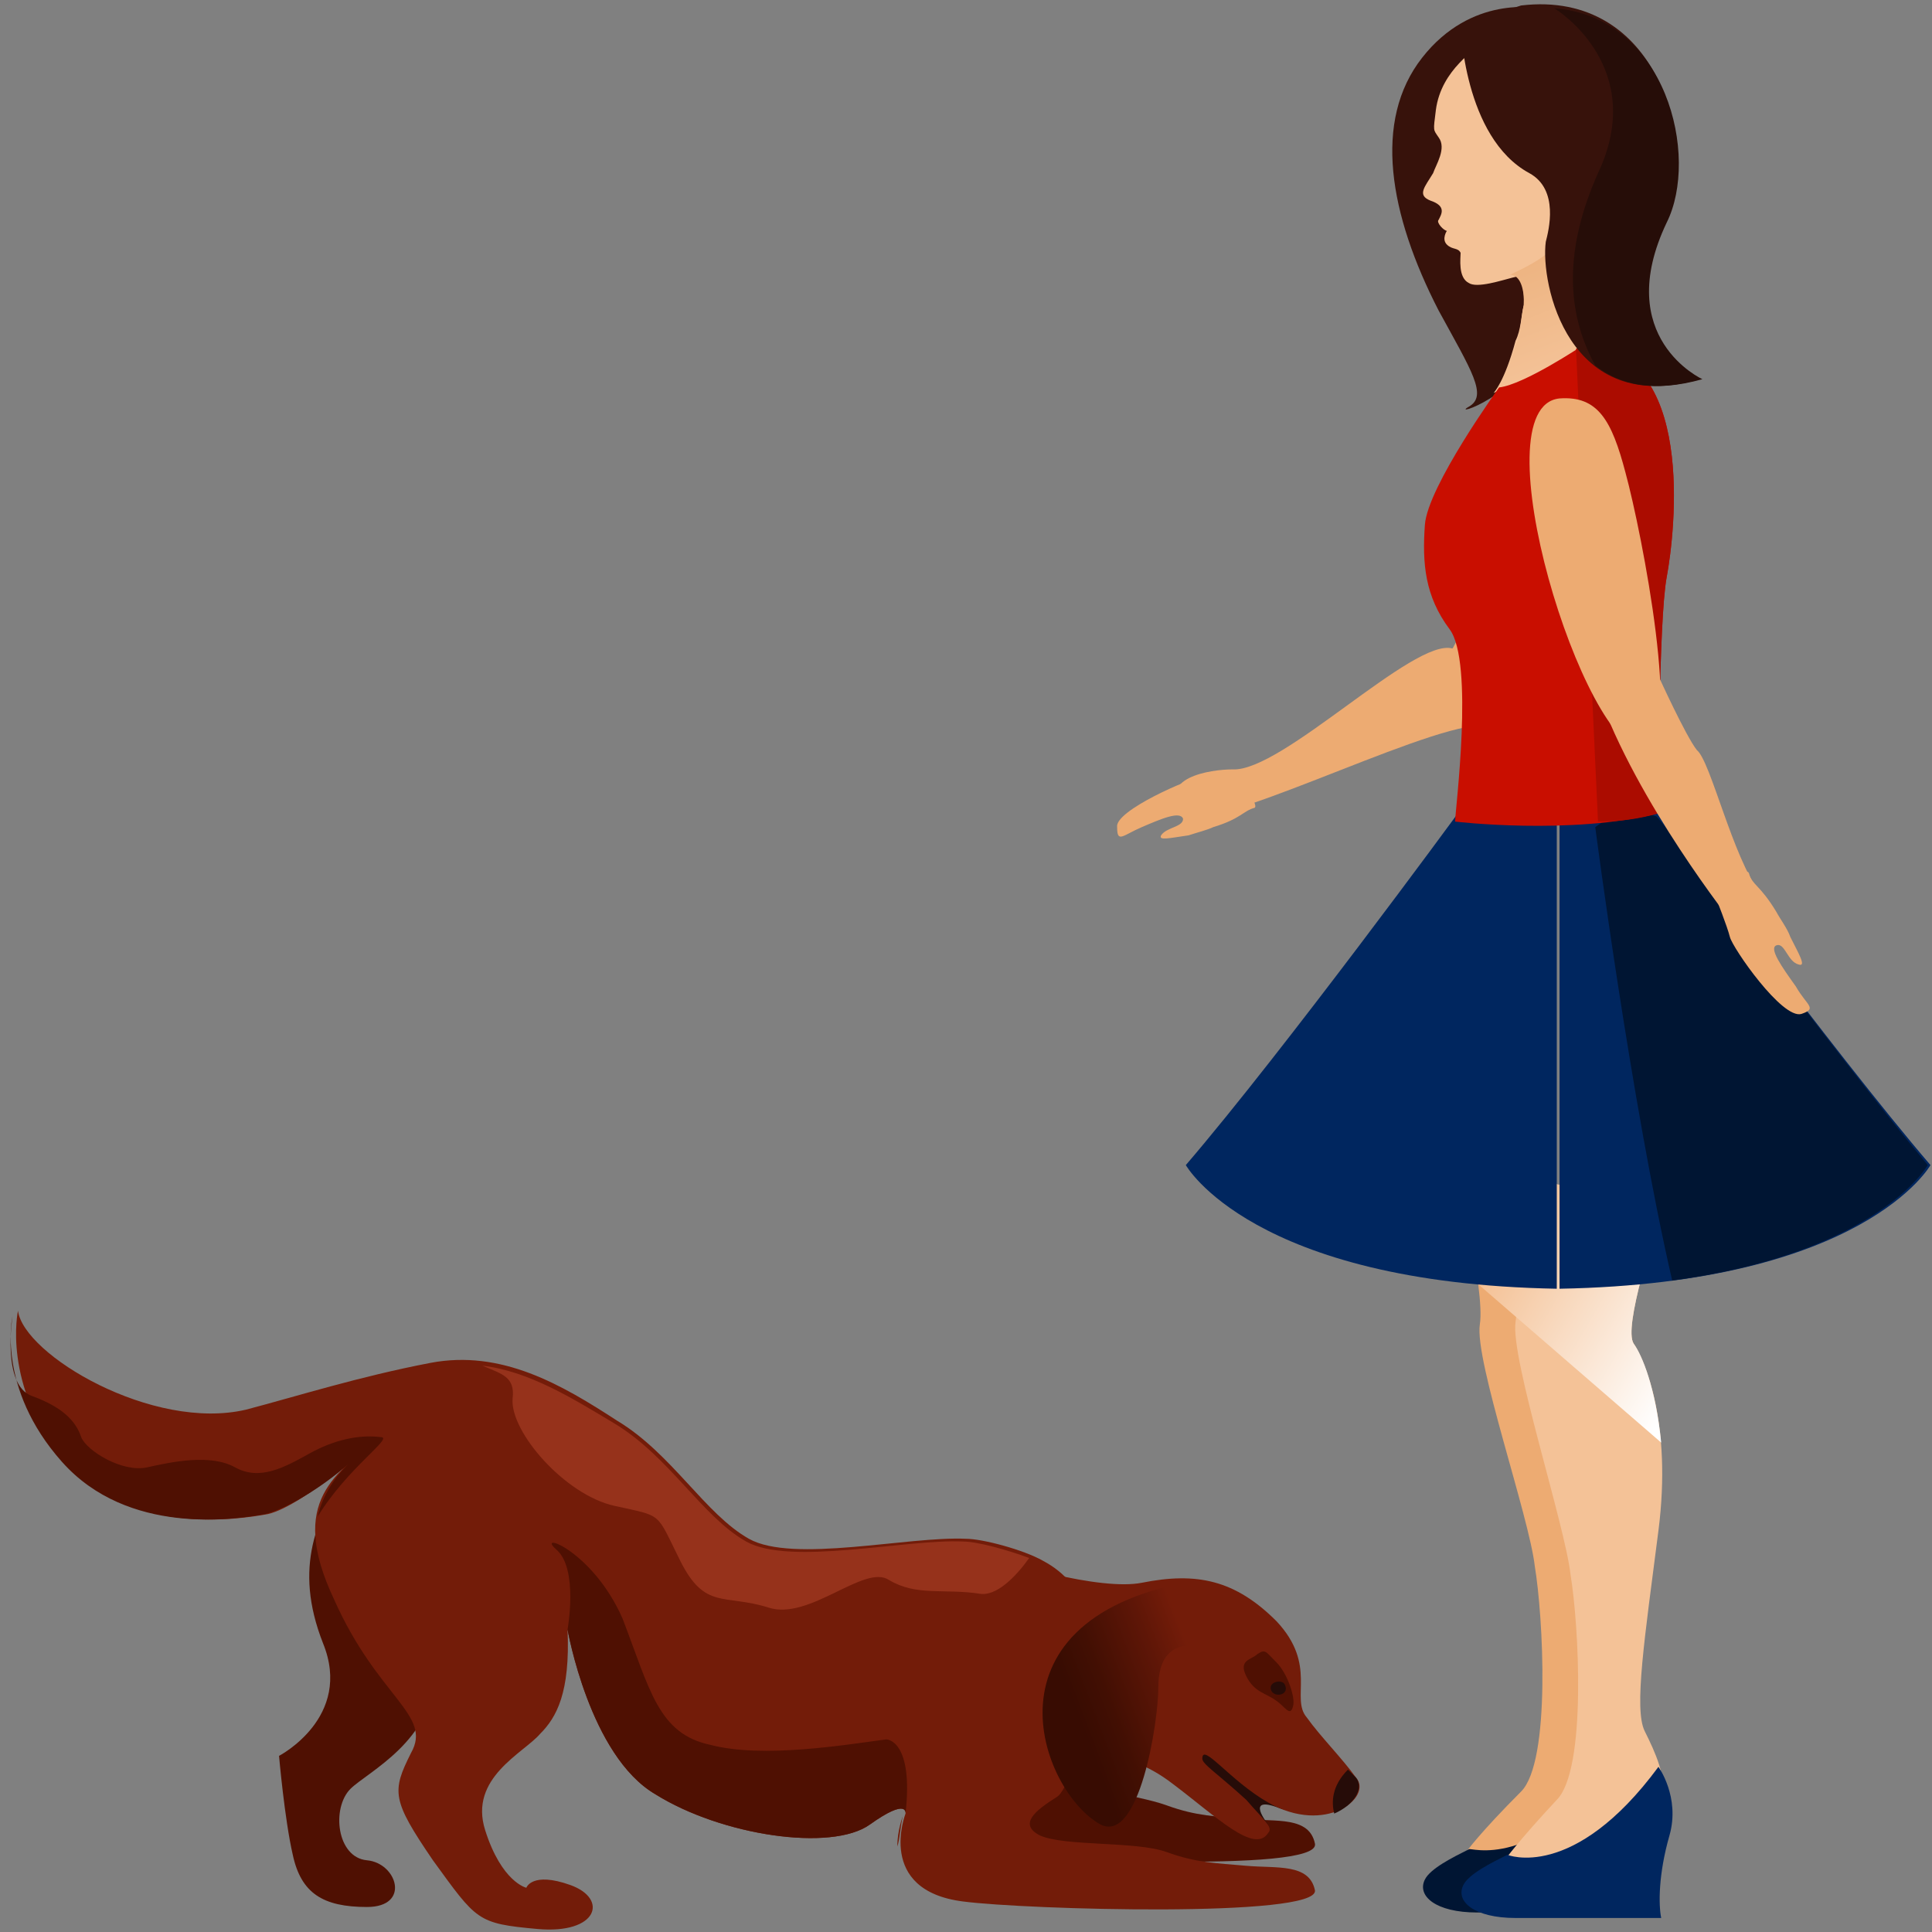 <svg width="178" height="178" viewBox="0 0 178 178" fill="none" xmlns="http://www.w3.org/2000/svg">
<rect x="0" y="0" width="178" height="178" fill="#808080" stroke="none"/>
<path d="M121.152 169.874C120.645 167.342 117.607 167.848 114.823 167.595C112.038 167.342 110.266 167.342 107.481 166.329C104.696 165.317 98.114 164.557 95.835 163.544C95.329 163.291 95.076 163.038 94.823 163.038C93.81 163.038 92.544 162.785 91.531 162.532C89.253 164.81 87.228 166.836 84.949 169.114C85.709 170.127 86.975 170.886 88.493 170.886C94.823 171.139 121.658 172.658 121.152 169.874Z" fill="#4F1002"/>
<path d="M32.038 135.19C29.253 139.747 26.974 144.304 29.759 151.392C32.544 158.228 25.709 161.772 25.709 161.772C25.709 161.772 26.215 167.595 26.974 170.886C27.734 174.43 29.759 175.696 33.81 175.696C37.86 175.696 36.594 171.646 33.81 171.392C31.025 171.139 30.519 166.582 32.291 164.81C33.81 163.291 40.139 160.253 39.886 154.177C39.379 147.848 32.038 135.19 32.038 135.19Z" fill="#4F1002"/>
<path d="M35.076 132.405C31.025 135.696 26.468 138.228 30.772 147.342C34.823 156.456 39.886 157.975 37.861 161.519C36.088 165.063 36.089 165.823 39.886 171.392C43.937 176.962 43.937 177.215 49.506 177.722C55.076 178.228 56.089 174.937 52.544 173.671C49 172.405 48.493 173.924 48.493 173.924C48.493 173.924 46.215 173.418 44.696 168.608C43.177 163.797 48.24 161.519 49.759 159.747C51.278 158.228 52.544 155.949 52.291 150.127C52.291 150.127 54.316 161.772 60.392 165.316C66.468 169.114 76.595 170.633 80.139 168.101C83.683 165.57 83.43 167.089 83.43 167.089C83.43 167.089 80.645 174.177 88.747 175.19C94.569 175.949 121.405 176.709 121.152 174.177C120.645 171.646 117.607 172.152 114.823 171.899C112.038 171.646 110.266 171.646 107.481 170.633C104.696 169.62 98.114 170.127 95.835 169.114C93.81 168.101 95.329 166.835 97.354 165.57C99.379 164.304 100.392 152.658 100.392 151.139C100.392 150.127 100.392 146.076 96.088 143.797C94.316 142.785 90.519 141.772 89 141.772C83.683 141.519 73.05 144.051 69 141.772C64.949 139.494 61.911 133.924 56.848 130.886C51.785 127.595 46.215 124.304 39.633 125.57C33.05 126.835 27.481 128.608 22.671 129.873C14.063 131.899 2.164 124.81 1.658 120.76C1.658 120.76 0.139 127.595 5.962 134.684C12.038 141.519 21.911 140 24.696 139.494C27.987 138.734 35.076 132.405 35.076 132.405Z" fill="#731C09"/>
<path d="M116.848 168.101C116.848 168.101 114.57 165.316 117.861 166.582C120.899 167.848 110.266 159.494 110.266 159.494L106.975 161.013L116.848 168.101Z" fill="#260C08"/>
<path d="M84.19 156.962C86.468 160 85.456 172.405 95.835 163.798C99.127 161.013 103.684 161.013 107.987 164.304C112.038 167.342 115.582 170.886 116.848 168.861C117.354 168.355 116.342 167.595 114.823 165.823C112.038 163.291 110.772 162.532 110.772 162.025C110.772 160.506 113.304 164.051 116.848 166.076C122.165 169.114 126.468 165.57 124.949 163.798C123.684 162.025 121.658 160 120.392 158.228C118.873 156.456 121.405 153.418 117.608 149.367C113.81 145.57 110.266 144.81 105.203 145.823C101.405 146.582 92.544 144.051 90.013 142.785C86.975 149.874 86.975 149.874 84.19 156.962Z" fill="#731C09"/>
<path d="M119.127 157.215C119.38 156.456 118.62 154.177 117.608 153.165C116.595 152.152 116.595 151.899 115.835 152.405C115.329 152.911 114.063 152.911 114.823 154.43C115.582 155.949 116.595 155.949 117.608 156.709C118.367 157.215 118.873 158.228 119.127 157.215Z" fill="#4F1002"/>
<path d="M118.367 155.19C118.114 154.684 116.848 154.937 117.101 155.696C117.354 156.456 118.873 156.203 118.367 155.19Z" fill="#260C08"/>
<path d="M124.19 163.038C124.443 163.291 124.696 163.544 124.949 163.798C125.709 164.81 124.696 166.329 122.924 167.089C122.671 166.076 122.671 164.557 124.19 163.038Z" fill="#260C08"/>
<path d="M109.759 151.646C109.759 151.646 106.721 151.139 106.721 155.443C106.721 158.734 104.949 169.873 101.405 168.101C95.835 165.063 89.759 148.861 110.519 145.57L109.759 151.646Z" fill="url(#paint0_linear_212_2174)"/>
<path d="M5.709 134.684C11.785 141.519 21.658 140 24.443 139.494C26.468 138.987 29.759 136.962 32.038 134.937C30.772 136.203 29.759 137.722 29.253 139.747C32.038 135.19 36.342 132.405 35.076 132.405C33.05 132.152 30.772 132.658 28.494 133.924C26.215 135.19 23.936 136.456 21.658 135.19C19.38 133.924 15.835 134.684 13.557 135.19C11.278 135.696 7.987 133.671 7.481 132.405C6.974 130.886 5.709 129.62 2.924 128.608C0.139 127.595 1.152 121.266 1.152 121.266C1.152 121.266 -0.367 127.848 5.709 134.684Z" fill="#4F1002"/>
<path d="M94.823 143.544C92.797 142.785 90.013 142.025 88.747 142.025C83.43 141.772 72.797 144.304 68.747 142.025C64.696 139.747 61.658 134.177 56.595 131.139C52.797 128.861 48.747 126.329 44.443 125.823C46.215 126.582 47.481 126.835 47.228 128.861C46.974 131.899 52.038 137.721 56.595 138.734C61.152 139.747 60.392 139.24 62.671 143.797C64.949 148.354 66.721 146.835 70.772 148.101C74.569 149.367 79.633 144.051 81.911 145.57C84.443 147.089 86.975 146.329 90.266 146.835C91.785 147.089 93.557 145.316 94.823 143.544Z" fill="#96321B"/>
<path d="M82.671 170.127C82.924 169.367 82.924 168.354 83.177 167.342C83.177 167.342 82.671 168.608 82.671 170.127Z" fill="#731C09"/>
<path d="M81.658 160.253C77.861 160.759 70.266 162.025 65.456 160.759C60.645 159.747 59.886 155.696 57.354 149.114C54.57 142.785 49.253 141.013 51.279 142.785C53.304 144.557 52.291 150.127 52.291 150.127C52.291 150.127 54.316 161.772 60.392 165.316C66.468 169.114 76.595 170.633 80.139 168.101C83.684 165.57 83.43 167.089 83.43 167.089C84.19 160.253 81.658 160.253 81.658 160.253Z" fill="#4F1002"/>
<path d="M147.228 47.848C150.519 48.608 149.759 39.24 148.24 44.051C146.721 49.62 141.405 66.582 136.341 66.835C130.519 67.089 111.025 77.215 109 74.937C106.468 71.646 111.531 70.886 113.557 70.886C118.114 71.139 130.266 58.734 133.81 59.747C134.063 59.747 139.379 46.329 147.228 47.848Z" fill="#EDAB72"/>
<path d="M147.987 112.911C147.481 115.19 145.962 121.519 146.974 123.038C147.987 124.557 150.519 130.38 149.253 140.253C147.987 150.127 146.974 156.709 147.987 158.734C149 160.76 150.012 163.038 149.506 164.557C149.253 166.076 140.645 171.899 135.076 170.633C135.076 170.633 136.341 168.861 140.139 165.063C142.924 162.279 142.164 148.861 141.405 144.304C140.898 139.747 135.835 125.316 136.341 122.025C136.848 118.734 134.063 107.595 134.063 107.595L147.987 112.911Z" fill="#EDAB72"/>
<path d="M149.253 162.025C149.253 162.025 151.278 164.81 150.265 168.355C149.253 171.899 147.987 168.101 147.987 168.101C147.987 168.101 144.696 171.646 143.936 173.671C143.177 175.696 143.936 176.203 136.088 176.203C132.291 176.203 130.519 174.684 131.278 173.165C131.784 172.152 133.81 171.139 135.329 170.38C135.329 170.127 141.405 172.658 149.253 162.025Z" fill="#001533"/>
<path d="M141.658 0.76C141.658 0.76 135.582 -0.506 131.025 5.317C126.468 11.139 127.987 19.747 132.544 28.608C135.582 34.177 137.101 36.456 135.329 37.468C133.557 38.481 140.139 36.456 141.405 31.646C142.67 26.835 145.962 21.013 145.962 21.013C145.962 21.013 140.898 7.089 140.898 6.835C140.898 6.076 141.658 0.76 141.658 0.76Z" fill="#37120B"/>
<path d="M136.595 3.798C136.088 4.557 132.797 6.329 132.291 10.127C132.038 12.152 132.038 11.899 132.544 12.658C133.303 13.671 132.291 15.19 132.038 15.95C131.278 17.215 130.519 17.975 131.784 18.481C133.303 18.988 132.797 19.747 132.544 20.253C132.291 20.506 133.05 21.266 133.303 21.266C133.303 21.266 132.797 22.026 133.303 22.532C133.81 23.038 134.316 22.785 134.569 23.291C134.569 23.798 134.316 25.57 135.329 26.076C136.088 26.582 138.367 25.823 139.379 25.57C140.392 25.317 141.658 25.063 142.67 26.076C146.468 28.608 146.468 31.646 146.468 31.646C146.468 31.646 147.987 33.165 151.278 27.089C151.784 26.329 151.025 24.81 150.772 23.291C150.519 21.266 150.265 19.241 150.265 19.241C150.012 19.241 140.645 9.62 140.645 9.62L136.595 3.798Z" fill="#F4C297"/>
<path d="M153.05 111.139C152.544 113.418 149.506 122.279 150.519 123.798C151.531 125.317 154.063 131.139 152.797 141.013C151.531 150.886 150.519 157.468 151.531 159.494C152.544 161.519 153.557 163.798 153.05 165.317C152.797 166.836 144.19 172.658 138.62 171.392C138.62 171.392 139.886 169.62 143.43 165.823C146.215 163.038 145.456 149.62 144.696 145.063C144.19 140.506 139.126 125.063 139.633 121.772C140.139 118.481 139.886 108.354 139.886 108.354L153.05 111.139Z" fill="#F4C297"/>
<path d="M153.05 111.139C152.544 113.418 149.506 122.279 150.519 123.798C151.278 124.81 152.544 127.848 153.05 132.911L136.088 118.228L140.898 108.608L153.05 111.139Z" fill="url(#paint1_linear_212_2174)"/>
<path d="M152.797 74.937C152.797 74.937 168.747 96.709 177.861 107.342C177.861 107.342 171.785 118.228 143.684 118.734V72.658L152.797 74.937Z" fill="#00265F"/>
<path d="M177.608 107.342C177.608 107.342 173.051 115.443 154.063 117.975C150.266 101.519 146.975 76.203 146.975 76.203L149.506 74.43L152.544 75.19C152.797 74.937 168.747 96.709 177.608 107.342Z" fill="#001533"/>
<path d="M140.392 28.101C140.392 27.848 140.646 25.317 139.127 25.063C138.114 25.063 138.367 24.304 138.62 23.544L136.342 22.025L142.924 21.772L147.481 32.152L137.608 36.203C137.608 36.203 138.62 35.19 139.633 31.392C140.139 30.38 140.139 29.114 140.392 28.101Z" fill="#F4C297"/>
<path d="M137.607 36.456C137.861 36.203 138.62 34.937 139.633 31.899C140.139 30.633 140.139 29.114 140.392 28.101C140.392 28.101 140.392 27.848 140.392 27.595C140.392 26.835 140.139 25.317 139.126 25.317C140.139 24.81 141.911 24.051 143.177 22.785L147.228 32.152C147.228 32.405 147.228 32.405 147.228 32.658L137.607 36.456Z" fill="url(#paint2_linear_212_2174)"/>
<path d="M134.316 74.937C134.316 74.937 118.367 96.709 109.253 107.342C109.253 107.342 115.329 118.228 143.43 118.734V72.658L134.316 74.937Z" fill="#00265F"/>
<path d="M145.709 31.899C145.709 31.899 140.392 35.443 138.114 35.696C138.114 35.696 131.531 44.81 131.278 48.355C131.025 51.899 131.278 54.937 133.557 57.975C135.835 61.013 134.063 74.684 134.063 75.696C134.063 75.696 144.696 76.962 152.797 74.937C152.797 74.937 152.797 57.215 153.557 53.165C154.316 49.114 156.342 32.152 145.709 31.899Z" fill="#C90E00"/>
<path d="M145.202 32.152C145.455 31.899 145.709 31.899 145.709 31.899C156.341 32.152 154.316 49.114 153.557 53.165C152.797 57.215 152.797 74.937 152.797 74.937C151.025 75.443 149.253 75.696 147.228 75.696L145.202 32.152Z" fill="#AB0C00"/>
<path d="M134.569 2.279C134.569 2.279 134.823 12.658 140.898 15.95C143.683 17.468 142.671 21.266 142.417 22.279C141.911 26.076 144.443 38.481 156.595 34.937C156.595 34.937 148.24 31.139 153.303 20.253C156.595 13.418 152.797 -1.013 140.139 0.506L134.569 2.279Z" fill="#37120B"/>
<path d="M143.684 36.709C147.228 36.456 148.494 38.734 149.76 43.544C151.279 49.114 155.076 68.608 151.532 69.114C145.962 69.367 136.089 37.468 143.684 36.709Z" fill="#EDAB72"/>
<path d="M152.797 162.785C152.797 162.785 154.823 165.57 153.81 169.114C152.797 172.658 152.797 175.443 153.05 176.709H151.531C151.531 176.709 147.481 176.709 139.633 176.709C135.835 176.709 134.063 175.19 134.823 173.671C135.329 172.658 137.354 171.646 138.873 170.886C138.873 170.886 144.949 173.418 152.797 162.785Z" fill="#00265F"/>
<path d="M156.848 34.937C152.291 36.203 149.253 35.443 146.975 33.671C144.19 28.608 144.19 22.785 147.228 15.949C151.785 6.329 143.684 1.013 143.177 0.76C153.557 1.519 156.595 14.43 153.557 20.506C148.494 31.139 156.848 34.937 156.848 34.937Z" fill="#260D08"/>
<path d="M152.797 62.279C152.797 62.279 155.329 67.848 156.342 69.114C157.607 70.127 159.633 78.987 162.164 82.279C164.696 85.823 159.633 85.063 159.633 85.063C159.633 85.063 150.772 73.924 147.228 63.798C143.683 53.924 152.797 62.279 152.797 62.279Z" fill="#EDAB72"/>
<path d="M113.81 71.139C113.81 71.139 111.278 71.646 110.519 71.646C109.759 71.646 102.67 74.684 102.924 76.203C102.924 77.722 103.43 76.962 105.202 76.203C106.974 75.443 108.746 74.684 109 75.443C109 76.203 107.481 76.203 106.974 76.962C106.721 77.469 107.734 77.215 109.506 76.962C110.265 76.709 111.278 76.456 111.784 76.203C114.316 75.443 114.569 74.684 115.582 74.43C116.088 74.177 113.81 71.139 113.81 71.139Z" fill="#EDAB72"/>
<path d="M158.114 82.785C158.114 82.785 159.126 85.317 159.38 86.329C159.633 87.342 164.19 93.924 165.962 93.418C167.481 92.912 166.468 92.658 165.456 90.886C164.19 89.114 162.924 87.342 163.683 87.089C164.443 86.836 164.696 88.608 165.709 88.861C166.468 89.114 165.709 87.848 164.949 86.329C164.696 85.57 163.937 84.557 163.683 84.051C162.164 81.519 161.405 81.519 161.152 80.507C160.899 79.494 158.114 82.785 158.114 82.785Z" fill="#EDAB72"/>
<defs>
<linearGradient id="paint0_linear_212_2174" x1="113.205" y1="153.995" x2="96.602" y2="160.296" gradientUnits="userSpaceOnUse">
<stop offset="0.151" stop-color="#731C09"/>
<stop offset="0.341" stop-color="#5E1607"/>
<stop offset="0.639" stop-color="#420F03"/>
<stop offset="0.812" stop-color="#380C02"/>
</linearGradient>
<linearGradient id="paint1_linear_212_2174" x1="156.825" y1="124.219" x2="139.228" y2="113.954" gradientUnits="userSpaceOnUse">
<stop stop-color="white"/>
<stop offset="1" stop-color="#F4C297"/>
</linearGradient>
<linearGradient id="paint2_linear_212_2174" x1="138.483" y1="24.301" x2="142.482" y2="34.597" gradientUnits="userSpaceOnUse">
<stop stop-color="#EDB380"/>
<stop offset="1" stop-color="#F4C297"/>
</linearGradient>
</defs>
</svg>
